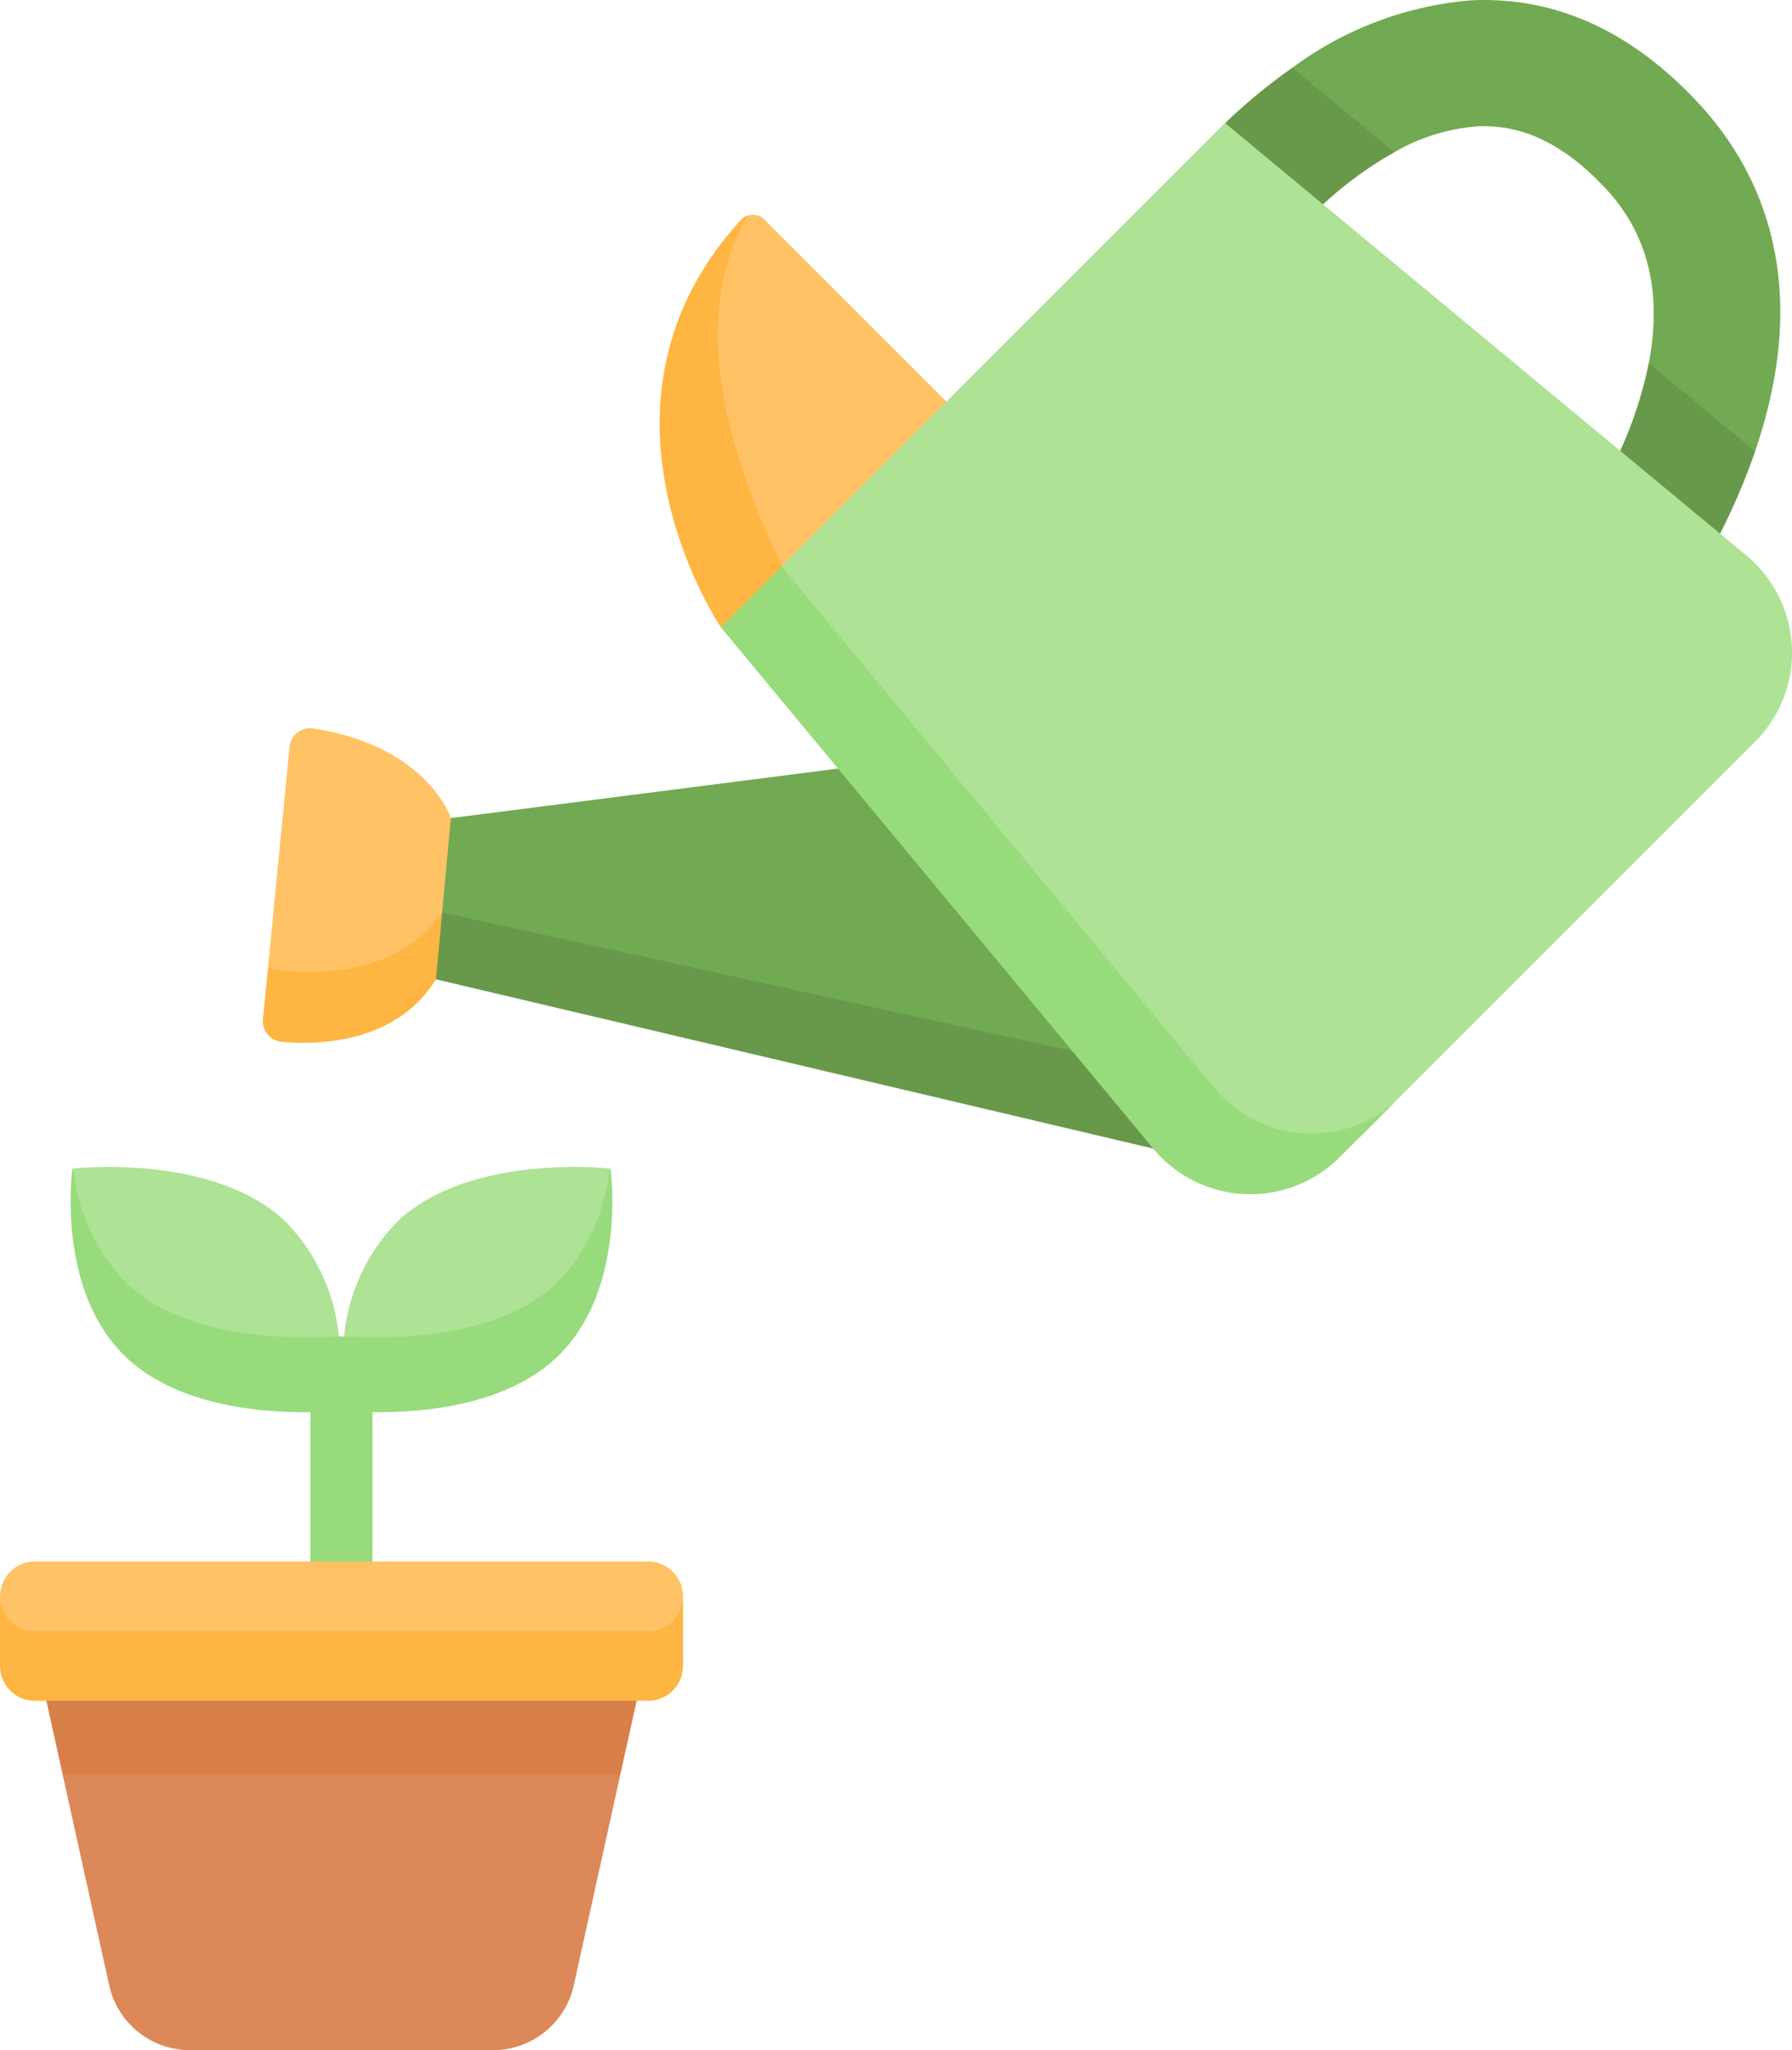 <svg xmlns="http://www.w3.org/2000/svg" width="90.49" height="103.529" viewBox="0 0 90.49 103.529">
  <g id="icon_participa" transform="translate(-32.241 0)">
    <g id="Grupo_1146" data-name="Grupo 1146" transform="translate(32.241 0)">
      <path id="Trazado_1884" data-name="Trazado 1884" d="M361.722.019a17.579,17.579,0,0,0-8.98,3.4l-.573,2.592,2.108,1.933,3.516-.205a9.935,9.935,0,0,1,4.265-1.357c2.307-.122,4.443.916,6.532,3.173,2.352,2.541,2.748,5.661,2.145,8.789l.459,2.761L373.9,23.44l2.2-.64c2.963-8.62.24-14.245-2.84-17.573-3.406-3.68-7.291-5.432-11.545-5.207Z" transform="translate(-287.478 0)" fill="#71aa52"/>
      <g id="Grupo_1145" data-name="Grupo 1145" transform="translate(61.868 3.419)">
        <g id="Grupo_1144" data-name="Grupo 1144">
          <g id="Grupo_1142" data-name="Grupo 1142" transform="translate(19.946 14.924)">
            <path id="Trazado_1885" data-name="Trazado 1885" d="M441.949,99.217a33.008,33.008,0,0,0,1.716-4.047l-5.372-4.456a20.558,20.558,0,0,1-1.441,4.423v4.184H441.9Z" transform="translate(-436.852 -90.714)" fill="#68994b"/>
          </g>
          <g id="Grupo_1143" data-name="Grupo 1143">
            <path id="Trazado_1886" data-name="Trazado 1886" d="M338.209,19.71v4.1h4.94a19.265,19.265,0,0,1,3.6-2.631L341.6,16.908a28.644,28.644,0,0,0-3.326,2.733Z" transform="translate(-338.209 -16.908)" fill="#68994b"/>
          </g>
        </g>
      </g>
      <path id="Trazado_1887" data-name="Trazado 1887" d="M207.527,70.672s-4.6-9.434.422-16.758a.62.62,0,0,1,.276-.2.839.839,0,0,1,.929.175l9.188,9.188-2.227,6-6.088,2.31Z" transform="translate(-170.548 -42.798)" fill="#ffc265"/>
      <path id="Trazado_1888" data-name="Trazado 1888" d="M201.416,53.874a.814.814,0,0,0-.35.223c-8.579,9.4-1,20.56-1,20.56h2.92l.161-3.081C201.641,68.286,197.8,60.033,201.416,53.874Z" transform="translate(-163.664 -42.98)" fill="#ffb541"/>
      <path id="Trazado_1889" data-name="Trazado 1889" d="M61.151,294.081c-3.543-3.209-9.981-2.64-10.6-2.577-.032,0-.162,5.5,3.563,8.872s9.833-.394,9.833-.394A9.574,9.574,0,0,0,61.151,294.081Z" transform="translate(-46.838 -232.498)" fill="#aee295"/>
      <path id="Trazado_1890" data-name="Trazado 1890" d="M121,294.081c3.543-3.209,9.981-2.64,10.6-2.577.032,0,.162,5.5-3.563,8.872s-9.833-.394-9.833-.394A9.573,9.573,0,0,1,121,294.081Z" transform="translate(-100.827 -232.498)" fill="#aee295"/>
      <path id="Trazado_1891" data-name="Trazado 1891" d="M77.145,291.818l-.049-.005a9.566,9.566,0,0,1-2.791,5.9c-3.552,3.217-10.155,2.577-10.745,2.577s-7.193.64-10.745-2.577a9.565,9.565,0,0,1-2.791-5.9l-.049.005s-.886,6.274,2.839,9.648c2.657,2.406,6.939,2.688,9.179,2.652v9.371a1.565,1.565,0,0,0,3.131,0v-9.371c2.24.036,6.523-.246,9.18-2.652C78.032,298.092,77.145,291.818,77.145,291.818Z" transform="translate(-46.316 -232.807)" fill="#98db7c"/>
      <path id="Trazado_1892" data-name="Trazado 1892" d="M73.257,433.738l2.81,1.937-2.344,10.613a4.175,4.175,0,0,1-4.077,3.274H54.34a4.175,4.175,0,0,1-4.077-3.275l-2.344-10.613,2.81-1.937H73.257Z" transform="translate(-44.749 -346.034)" fill="#dd8858"/>
      <path id="Trazado_1893" data-name="Trazado 1893" d="M73.625,414.519H43.817v2.066h0l.83,3.757H72.795l.83-3.757h0Z" transform="translate(-41.476 -330.701)" fill="#d97f4a"/>
      <path id="Trazado_1894" data-name="Trazado 1894" d="M64.974,394.364H34a1.756,1.756,0,0,1-1.756-1.756v-.889A1.756,1.756,0,0,1,34,389.963H64.974a1.756,1.756,0,0,1,1.756,1.756v.889A1.756,1.756,0,0,1,64.974,394.364Z" transform="translate(-32.241 -311.11)" fill="#ffc265"/>
      <path id="Trazado_1895" data-name="Trazado 1895" d="M64.974,400.473H34a1.756,1.756,0,0,1-1.756-1.756v3.506A1.756,1.756,0,0,0,34,403.979H64.974a1.756,1.756,0,0,0,1.756-1.756v-3.506A1.756,1.756,0,0,1,64.974,400.473Z" transform="translate(-32.241 -318.094)" fill="#ffb541"/>
      <path id="Trazado_1896" data-name="Trazado 1896" d="M163.8,207.606l-27.7-6.309-1.6-2.1-2.066-2.085,2.506-2.671,19.55-2.5,8.152,5.171,3.676,9.09Z" transform="translate(-112.18 -153.128)" fill="#71aa52"/>
      <path id="Trazado_1897" data-name="Trazado 1897" d="M106.884,193.875l1.062-2.718.44-4.755s-1.167-3.631-6.94-4.525a1.047,1.047,0,0,0-1.206.929l-1.092,11.176.838,2.3Z" transform="translate(-85.619 -145.091)" fill="#ffc265"/>
      <path id="Trazado_1898" data-name="Trazado 1898" d="M98.137,230.646l-.252,2.575a1.045,1.045,0,0,0,.948,1.141c1.871.169,5.784.086,7.788-3.155l1.914-1.284-1.6-2.1C104.263,231.713,98.763,230.768,98.137,230.646Z" transform="translate(-84.608 -181.754)" fill="#ffb541"/>
      <path id="Trazado_1899" data-name="Trazado 1899" d="M141.106,231.207l36.223,8.549.226-3.147-4.316-1.784-31.819-7Z" transform="translate(-119.093 -181.754)" fill="#68994b"/>
      <path id="Trazado_1900" data-name="Trazado 1900" d="M276.593,61.979,258.431,80.141l-1.458,1.48a6.372,6.372,0,0,1-9.409-.438L227.449,56.838l-.01-3.716,22.39-22.39,26.326,21.837A6.371,6.371,0,0,1,276.593,61.979Z" transform="translate(-187.969 -24.518)" fill="#aee295"/>
      <path id="Trazado_1901" data-name="Trazado 1901" d="M237.165,167.825,215.327,141.5l-3.079,3.064,21.837,26.326a6.372,6.372,0,0,0,9.409.438l2.817-2.817a6.372,6.372,0,0,1-9.147-.685Z" transform="translate(-175.85 -112.887)" fill="#98db7c"/>
    </g>
  </g>
</svg>
